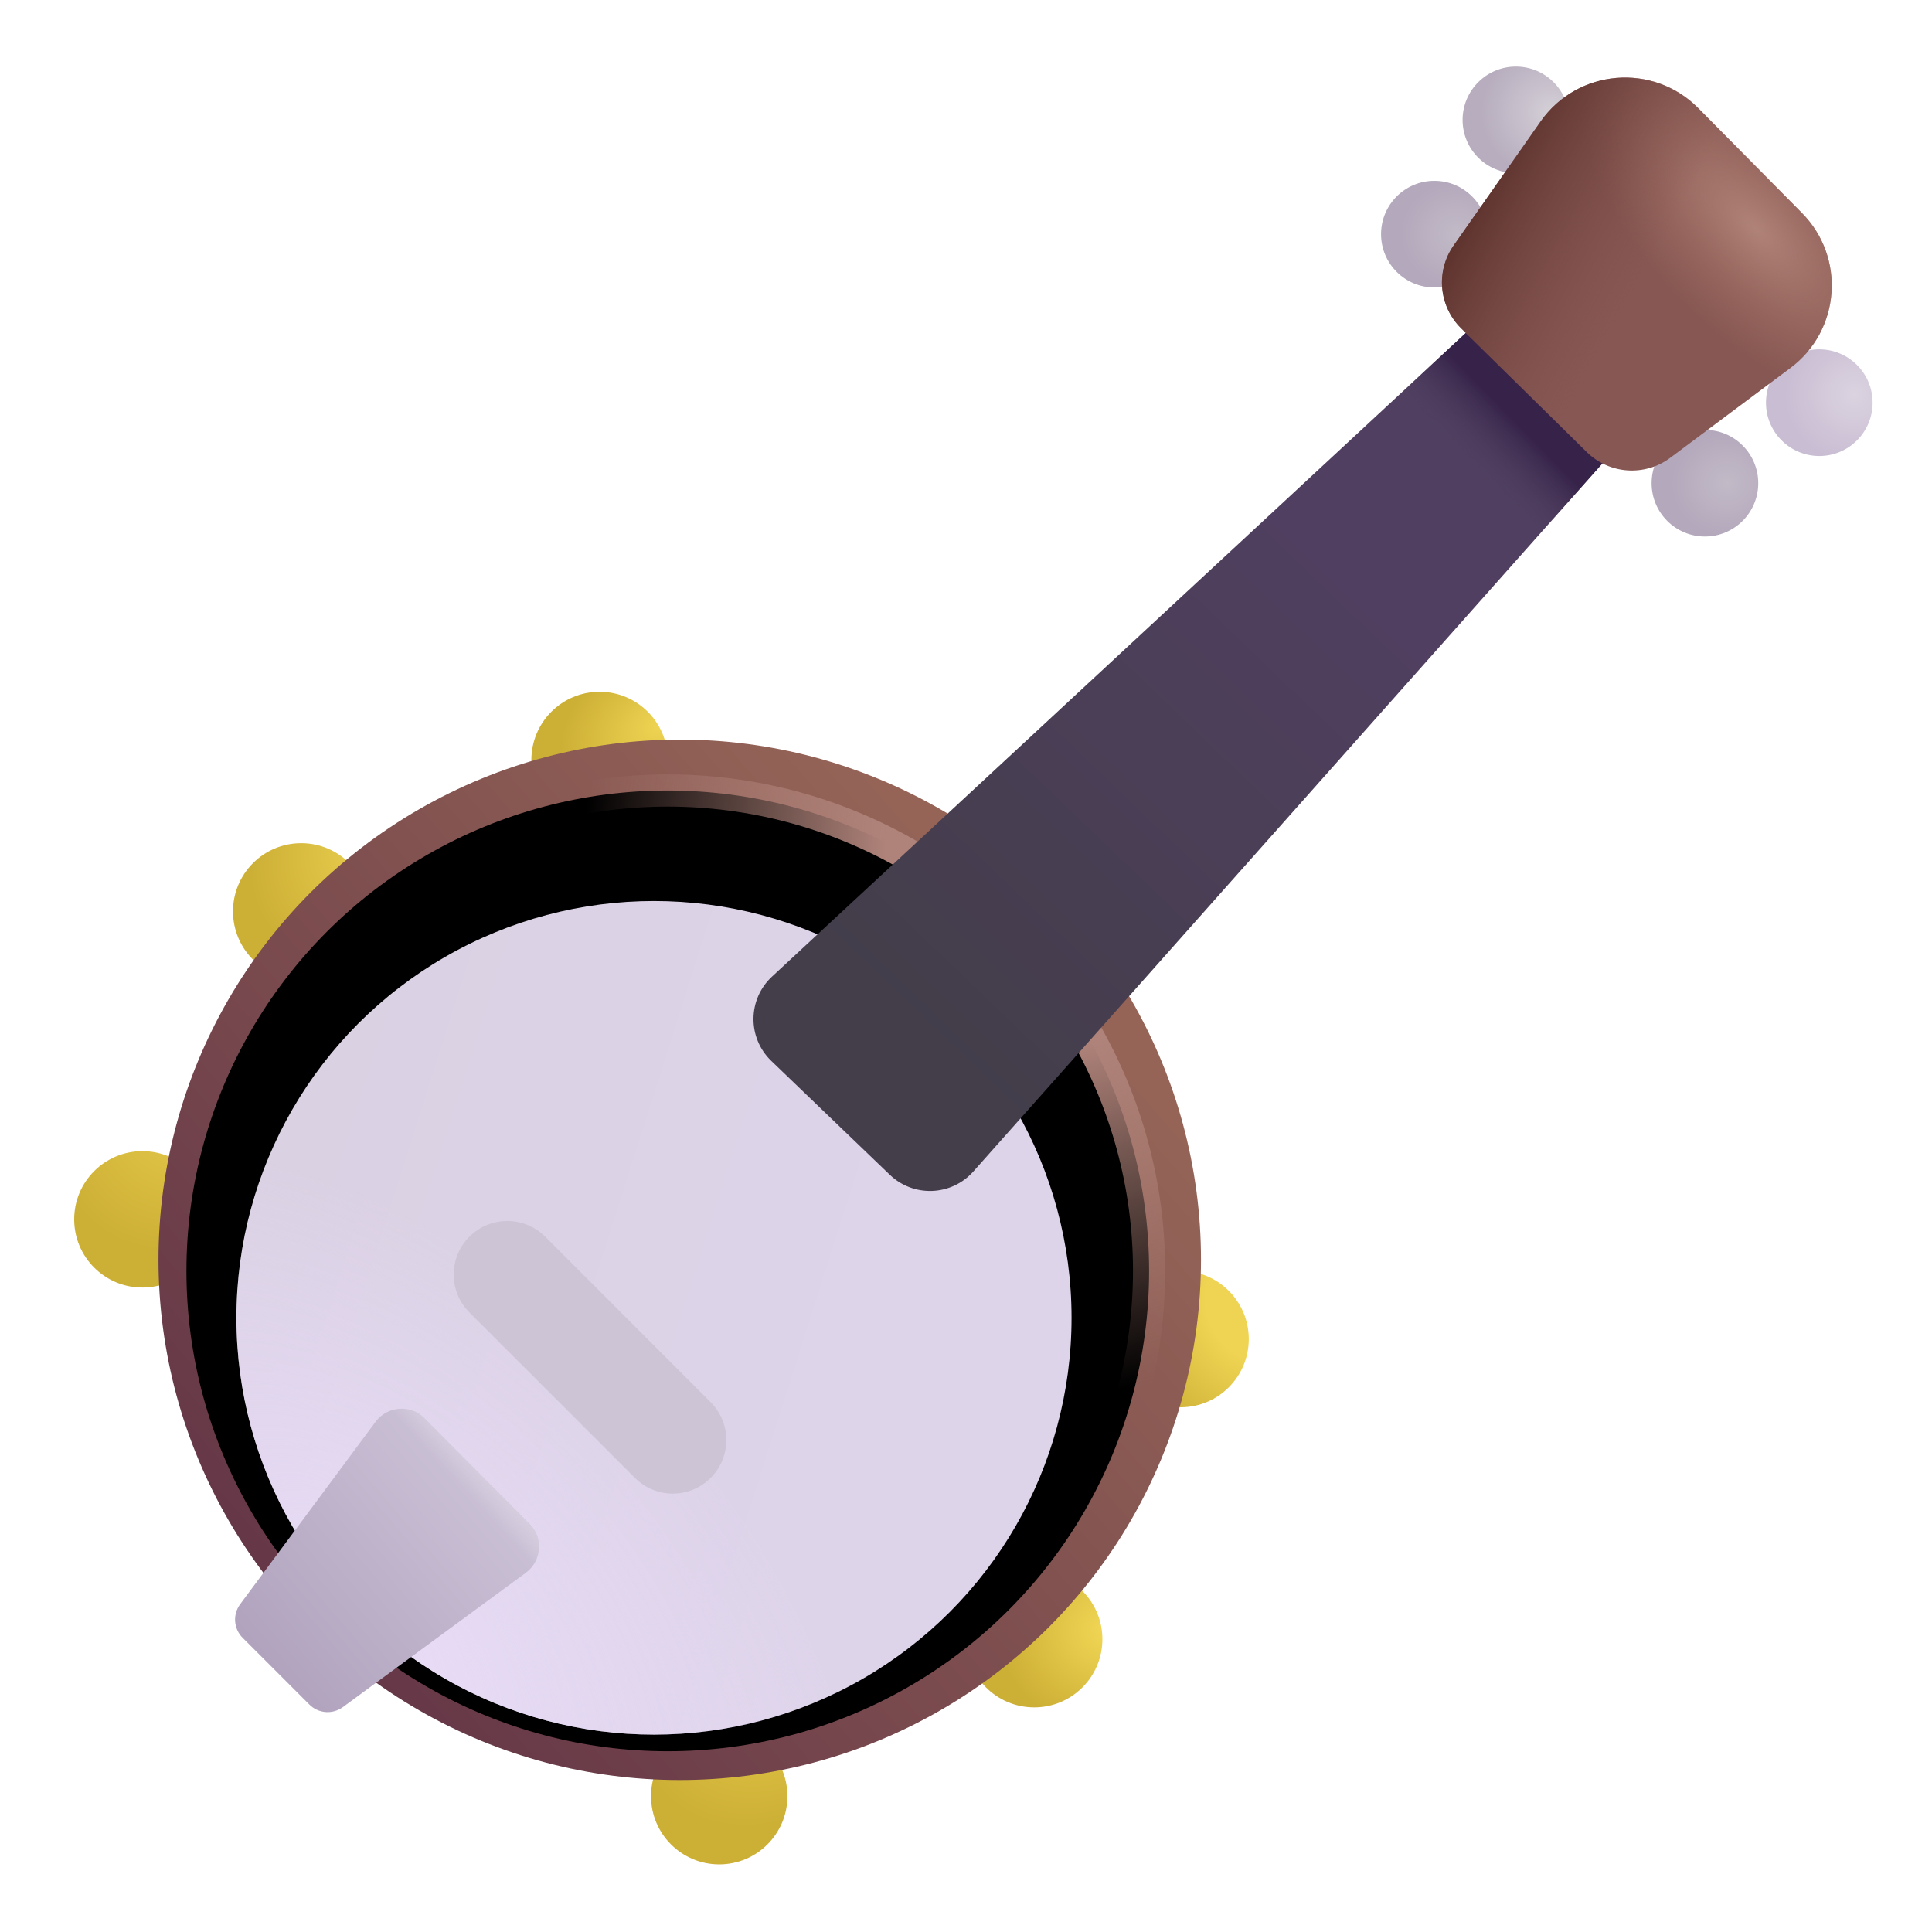 <svg viewBox="1 1 30 30" xmlns="http://www.w3.org/2000/svg">
<circle cx="12.168" cy="28.891" r="1.059" fill="url(#paint0_radial_18_18868)"/>
<circle cx="17.059" cy="26.453" r="1.059" fill="url(#paint1_radial_18_18868)"/>
<circle cx="19.332" cy="21.793" r="1.059" fill="url(#paint2_radial_18_18868)"/>
<circle cx="10.31" cy="12.801" r="1.059" fill="url(#paint3_radial_18_18868)"/>
<circle cx="5.677" cy="15.152" r="1.059" fill="url(#paint4_radial_18_18868)"/>
<circle cx="3.211" cy="19.934" r="1.059" fill="url(#paint5_radial_18_18868)"/>
<g filter="url(#filter0_ii_18_18868)">
<ellipse cx="11.305" cy="20.812" rx="8.094" ry="8.078" fill="url(#paint6_linear_18_18868)"/>
</g>
<g filter="url(#filter1_f_18_18868)">
<ellipse cx="11.369" cy="20.734" rx="7.474" ry="7.459" stroke="url(#paint7_radial_18_18868)" stroke-width="0.5"/>
</g>
<g filter="url(#filter2_diii_18_18868)">
<ellipse cx="11.305" cy="20.813" rx="6.484" ry="6.472" fill="url(#paint8_linear_18_18868)"/>
<ellipse cx="11.305" cy="20.813" rx="6.484" ry="6.472" fill="url(#paint9_radial_18_18868)"/>
</g>
<g filter="url(#filter3_ii_18_18868)">
<path d="M8.689 19.803C9.014 19.478 9.541 19.478 9.866 19.803L12.435 22.373C12.76 22.698 12.76 23.224 12.435 23.549C12.11 23.874 11.584 23.874 11.259 23.549L8.689 20.98C8.364 20.655 8.364 20.128 8.689 19.803Z" fill="#CDC5D6"/>
</g>
<g filter="url(#filter4_i_18_18868)">
<path d="M6.833 23.076C7.016 22.831 7.374 22.805 7.589 23.022L9.224 24.666C9.439 24.883 9.411 25.241 9.165 25.422L6.324 27.508C6.164 27.625 5.944 27.608 5.804 27.468L4.768 26.432C4.627 26.291 4.611 26.07 4.729 25.91L6.833 23.076Z" fill="url(#paint10_linear_18_18868)"/>
<path d="M6.833 23.076C7.016 22.831 7.374 22.805 7.589 23.022L9.224 24.666C9.439 24.883 9.411 25.241 9.165 25.422L6.324 27.508C6.164 27.625 5.944 27.608 5.804 27.468L4.768 26.432C4.627 26.291 4.611 26.07 4.729 25.91L6.833 23.076Z" fill="url(#paint11_linear_18_18868)"/>
</g>
<g filter="url(#filter5_ii_18_18868)">
<path d="M23.852 6.086L25.945 8.125L16.114 19.191C15.774 19.573 15.186 19.596 14.817 19.242L12.976 17.473C12.603 17.114 12.609 16.516 12.988 16.164L23.852 6.086Z" fill="url(#paint12_linear_18_18868)"/>
<path d="M23.852 6.086L25.945 8.125L16.114 19.191C15.774 19.573 15.186 19.596 14.817 19.242L12.976 17.473C12.603 17.114 12.609 16.516 12.988 16.164L23.852 6.086Z" fill="url(#paint13_linear_18_18868)"/>
</g>
<g filter="url(#filter6_i_18_18868)">
<circle cx="23.273" cy="4.636" r="0.828" fill="url(#paint14_radial_18_18868)"/>
</g>
<g filter="url(#filter7_i_18_18868)">
<circle cx="24.539" cy="2.862" r="0.828" fill="url(#paint15_radial_18_18868)"/>
</g>
<g filter="url(#filter8_i_18_18868)">
<circle cx="29.25" cy="7.253" r="0.828" fill="url(#paint16_radial_18_18868)"/>
</g>
<g filter="url(#filter9_i_18_18868)">
<circle cx="27.474" cy="8.503" r="0.828" fill="url(#paint17_radial_18_18868)"/>
</g>
<g filter="url(#filter10_i_18_18868)">
<path d="M24.923 3.186C25.496 2.369 26.669 2.27 27.371 2.979L28.981 4.608C29.664 5.298 29.579 6.433 28.802 7.014L26.938 8.407C26.543 8.703 25.99 8.666 25.638 8.319L23.689 6.399C23.341 6.056 23.291 5.512 23.572 5.112L24.923 3.186Z" fill="#875753"/>
<path d="M24.923 3.186C25.496 2.369 26.669 2.27 27.371 2.979L28.981 4.608C29.664 5.298 29.579 6.433 28.802 7.014L26.938 8.407C26.543 8.703 25.99 8.666 25.638 8.319L23.689 6.399C23.341 6.056 23.291 5.512 23.572 5.112L24.923 3.186Z" fill="url(#paint18_radial_18_18868)"/>
<path d="M24.923 3.186C25.496 2.369 26.669 2.27 27.371 2.979L28.981 4.608C29.664 5.298 29.579 6.433 28.802 7.014L26.938 8.407C26.543 8.703 25.99 8.666 25.638 8.319L23.689 6.399C23.341 6.056 23.291 5.512 23.572 5.112L24.923 3.186Z" fill="url(#paint19_linear_18_18868)"/>
</g>
<defs>
<filter id="filter0_ii_18_18868" x="3.211" y="12.484" width="16.438" height="16.406" filterUnits="userSpaceOnUse" color-interpolation-filters="sRGB">
<feFlood flood-opacity="0" result="BackgroundImageFix"/>
<feBlend mode="normal" in="SourceGraphic" in2="BackgroundImageFix" result="shape"/>
<feColorMatrix in="SourceAlpha" type="matrix" values="0 0 0 0 0 0 0 0 0 0 0 0 0 0 0 0 0 0 127 0" result="hardAlpha"/>
<feOffset dy="-0.25"/>
<feGaussianBlur stdDeviation="0.25"/>
<feComposite in2="hardAlpha" operator="arithmetic" k2="-1" k3="1"/>
<feColorMatrix type="matrix" values="0 0 0 0 0.38 0 0 0 0 0.192 0 0 0 0 0.306 0 0 0 1 0"/>
<feBlend mode="normal" in2="shape" result="effect1_innerShadow_18_18868"/>
<feColorMatrix in="SourceAlpha" type="matrix" values="0 0 0 0 0 0 0 0 0 0 0 0 0 0 0 0 0 0 127 0" result="hardAlpha"/>
<feOffset dx="0.25"/>
<feGaussianBlur stdDeviation="0.25"/>
<feComposite in2="hardAlpha" operator="arithmetic" k2="-1" k3="1"/>
<feColorMatrix type="matrix" values="0 0 0 0 0.451 0 0 0 0 0.337 0 0 0 0 0.322 0 0 0 1 0"/>
<feBlend mode="normal" in2="effect1_innerShadow_18_18868" result="effect2_innerShadow_18_18868"/>
</filter>
<filter id="filter1_f_18_18868" x="3.145" y="12.525" width="16.447" height="16.419" filterUnits="userSpaceOnUse" color-interpolation-filters="sRGB">
<feFlood flood-opacity="0" result="BackgroundImageFix"/>
<feBlend mode="normal" in="SourceGraphic" in2="BackgroundImageFix" result="shape"/>
<feGaussianBlur stdDeviation="0.25" result="effect1_foregroundBlur_18_18868"/>
</filter>
<filter id="filter2_diii_18_18868" x="4.07" y="13.941" width="14.119" height="14.094" filterUnits="userSpaceOnUse" color-interpolation-filters="sRGB">
<feFlood flood-opacity="0" result="BackgroundImageFix"/>
<feColorMatrix in="SourceAlpha" type="matrix" values="0 0 0 0 0 0 0 0 0 0 0 0 0 0 0 0 0 0 127 0" result="hardAlpha"/>
<feOffset dx="-0.25" dy="0.25"/>
<feGaussianBlur stdDeviation="0.25"/>
<feComposite in2="hardAlpha" operator="out"/>
<feColorMatrix type="matrix" values="0 0 0 0 0.373 0 0 0 0 0.2 0 0 0 0 0.263 0 0 0 1 0"/>
<feBlend mode="normal" in2="BackgroundImageFix" result="effect1_dropShadow_18_18868"/>
<feBlend mode="normal" in="SourceGraphic" in2="effect1_dropShadow_18_18868" result="shape"/>
<feColorMatrix in="SourceAlpha" type="matrix" values="0 0 0 0 0 0 0 0 0 0 0 0 0 0 0 0 0 0 127 0" result="hardAlpha"/>
<feOffset dx="0.1" dy="-0.4"/>
<feGaussianBlur stdDeviation="0.4"/>
<feComposite in2="hardAlpha" operator="arithmetic" k2="-1" k3="1"/>
<feColorMatrix type="matrix" values="0 0 0 0 0.725 0 0 0 0 0.6 0 0 0 0 0.827 0 0 0 1 0"/>
<feBlend mode="normal" in2="shape" result="effect2_innerShadow_18_18868"/>
<feColorMatrix in="SourceAlpha" type="matrix" values="0 0 0 0 0 0 0 0 0 0 0 0 0 0 0 0 0 0 127 0" result="hardAlpha"/>
<feOffset dx="-0.4" dy="0.4"/>
<feGaussianBlur stdDeviation="0.4"/>
<feComposite in2="hardAlpha" operator="arithmetic" k2="-1" k3="1"/>
<feColorMatrix type="matrix" values="0 0 0 0 0.957 0 0 0 0 0.937 0 0 0 0 0.976 0 0 0 1 0"/>
<feBlend mode="normal" in2="effect2_innerShadow_18_18868" result="effect3_innerShadow_18_18868"/>
<feColorMatrix in="SourceAlpha" type="matrix" values="0 0 0 0 0 0 0 0 0 0 0 0 0 0 0 0 0 0 127 0" result="hardAlpha"/>
<feOffset dx="0.4" dy="0.4"/>
<feGaussianBlur stdDeviation="0.4"/>
<feComposite in2="hardAlpha" operator="arithmetic" k2="-1" k3="1"/>
<feColorMatrix type="matrix" values="0 0 0 0 0.706 0 0 0 0 0.69 0 0 0 0 0.71 0 0 0 1 0"/>
<feBlend mode="normal" in2="effect3_innerShadow_18_18868" result="effect4_innerShadow_18_18868"/>
</filter>
<filter id="filter3_ii_18_18868" x="7.945" y="19.459" width="4.833" height="4.833" filterUnits="userSpaceOnUse" color-interpolation-filters="sRGB">
<feFlood flood-opacity="0" result="BackgroundImageFix"/>
<feBlend mode="normal" in="SourceGraphic" in2="BackgroundImageFix" result="shape"/>
<feColorMatrix in="SourceAlpha" type="matrix" values="0 0 0 0 0 0 0 0 0 0 0 0 0 0 0 0 0 0 127 0" result="hardAlpha"/>
<feOffset dx="-0.5" dy="0.5"/>
<feGaussianBlur stdDeviation="0.5"/>
<feComposite in2="hardAlpha" operator="arithmetic" k2="-1" k3="1"/>
<feColorMatrix type="matrix" values="0 0 0 0 0.745 0 0 0 0 0.702 0 0 0 0 0.792 0 0 0 1 0"/>
<feBlend mode="normal" in2="shape" result="effect1_innerShadow_18_18868"/>
<feColorMatrix in="SourceAlpha" type="matrix" values="0 0 0 0 0 0 0 0 0 0 0 0 0 0 0 0 0 0 127 0" result="hardAlpha"/>
<feOffset dx="0.1" dy="-0.1"/>
<feGaussianBlur stdDeviation="0.125"/>
<feComposite in2="hardAlpha" operator="arithmetic" k2="-1" k3="1"/>
<feColorMatrix type="matrix" values="0 0 0 0 0.784 0 0 0 0 0.753 0 0 0 0 0.82 0 0 0 1 0"/>
<feBlend mode="normal" in2="effect1_innerShadow_18_18868" result="effect2_innerShadow_18_18868"/>
</filter>
<filter id="filter4_i_18_18868" x="4.65" y="22.874" width="4.719" height="4.711" filterUnits="userSpaceOnUse" color-interpolation-filters="sRGB">
<feFlood flood-opacity="0" result="BackgroundImageFix"/>
<feBlend mode="normal" in="SourceGraphic" in2="BackgroundImageFix" result="shape"/>
<feColorMatrix in="SourceAlpha" type="matrix" values="0 0 0 0 0 0 0 0 0 0 0 0 0 0 0 0 0 0 127 0" result="hardAlpha"/>
<feOffset/>
<feGaussianBlur stdDeviation="0.125"/>
<feComposite in2="hardAlpha" operator="arithmetic" k2="-1" k3="1"/>
<feColorMatrix type="matrix" values="0 0 0 0 0.765 0 0 0 0 0.741 0 0 0 0 0.796 0 0 0 1 0"/>
<feBlend mode="normal" in2="shape" result="effect1_innerShadow_18_18868"/>
</filter>
<filter id="filter5_ii_18_18868" x="12.7" y="5.786" width="13.245" height="14.007" filterUnits="userSpaceOnUse" color-interpolation-filters="sRGB">
<feFlood flood-opacity="0" result="BackgroundImageFix"/>
<feBlend mode="normal" in="SourceGraphic" in2="BackgroundImageFix" result="shape"/>
<feColorMatrix in="SourceAlpha" type="matrix" values="0 0 0 0 0 0 0 0 0 0 0 0 0 0 0 0 0 0 127 0" result="hardAlpha"/>
<feOffset dy="-0.3"/>
<feGaussianBlur stdDeviation="0.15"/>
<feComposite in2="hardAlpha" operator="arithmetic" k2="-1" k3="1"/>
<feColorMatrix type="matrix" values="0 0 0 0 0.224 0 0 0 0 0.141 0 0 0 0 0.267 0 0 0 1 0"/>
<feBlend mode="normal" in2="shape" result="effect1_innerShadow_18_18868"/>
<feColorMatrix in="SourceAlpha" type="matrix" values="0 0 0 0 0 0 0 0 0 0 0 0 0 0 0 0 0 0 127 0" result="hardAlpha"/>
<feOffset dy="0.3"/>
<feGaussianBlur stdDeviation="0.15"/>
<feComposite in2="hardAlpha" operator="arithmetic" k2="-1" k3="1"/>
<feColorMatrix type="matrix" values="0 0 0 0 0.208 0 0 0 0 0.157 0 0 0 0 0.169 0 0 0 1 0"/>
<feBlend mode="normal" in2="effect1_innerShadow_18_18868" result="effect2_innerShadow_18_18868"/>
</filter>
<filter id="filter6_i_18_18868" x="22.445" y="3.808" width="1.656" height="1.656" filterUnits="userSpaceOnUse" color-interpolation-filters="sRGB">
<feFlood flood-opacity="0" result="BackgroundImageFix"/>
<feBlend mode="normal" in="SourceGraphic" in2="BackgroundImageFix" result="shape"/>
<feColorMatrix in="SourceAlpha" type="matrix" values="0 0 0 0 0 0 0 0 0 0 0 0 0 0 0 0 0 0 127 0" result="hardAlpha"/>
<feOffset/>
<feGaussianBlur stdDeviation="0.25"/>
<feComposite in2="hardAlpha" operator="arithmetic" k2="-1" k3="1"/>
<feColorMatrix type="matrix" values="0 0 0 0 0.69 0 0 0 0 0.635 0 0 0 0 0.737 0 0 0 1 0"/>
<feBlend mode="normal" in2="shape" result="effect1_innerShadow_18_18868"/>
</filter>
<filter id="filter7_i_18_18868" x="23.711" y="2.034" width="1.656" height="1.656" filterUnits="userSpaceOnUse" color-interpolation-filters="sRGB">
<feFlood flood-opacity="0" result="BackgroundImageFix"/>
<feBlend mode="normal" in="SourceGraphic" in2="BackgroundImageFix" result="shape"/>
<feColorMatrix in="SourceAlpha" type="matrix" values="0 0 0 0 0 0 0 0 0 0 0 0 0 0 0 0 0 0 127 0" result="hardAlpha"/>
<feOffset/>
<feGaussianBlur stdDeviation="0.25"/>
<feComposite in2="hardAlpha" operator="arithmetic" k2="-1" k3="1"/>
<feColorMatrix type="matrix" values="0 0 0 0 0.729 0 0 0 0 0.678 0 0 0 0 0.773 0 0 0 1 0"/>
<feBlend mode="normal" in2="shape" result="effect1_innerShadow_18_18868"/>
</filter>
<filter id="filter8_i_18_18868" x="28.422" y="6.425" width="1.656" height="1.656" filterUnits="userSpaceOnUse" color-interpolation-filters="sRGB">
<feFlood flood-opacity="0" result="BackgroundImageFix"/>
<feBlend mode="normal" in="SourceGraphic" in2="BackgroundImageFix" result="shape"/>
<feColorMatrix in="SourceAlpha" type="matrix" values="0 0 0 0 0 0 0 0 0 0 0 0 0 0 0 0 0 0 127 0" result="hardAlpha"/>
<feOffset/>
<feGaussianBlur stdDeviation="0.25"/>
<feComposite in2="hardAlpha" operator="arithmetic" k2="-1" k3="1"/>
<feColorMatrix type="matrix" values="0 0 0 0 0.729 0 0 0 0 0.678 0 0 0 0 0.773 0 0 0 1 0"/>
<feBlend mode="normal" in2="shape" result="effect1_innerShadow_18_18868"/>
</filter>
<filter id="filter9_i_18_18868" x="26.645" y="7.675" width="1.656" height="1.656" filterUnits="userSpaceOnUse" color-interpolation-filters="sRGB">
<feFlood flood-opacity="0" result="BackgroundImageFix"/>
<feBlend mode="normal" in="SourceGraphic" in2="BackgroundImageFix" result="shape"/>
<feColorMatrix in="SourceAlpha" type="matrix" values="0 0 0 0 0 0 0 0 0 0 0 0 0 0 0 0 0 0 127 0" result="hardAlpha"/>
<feOffset/>
<feGaussianBlur stdDeviation="0.25"/>
<feComposite in2="hardAlpha" operator="arithmetic" k2="-1" k3="1"/>
<feColorMatrix type="matrix" values="0 0 0 0 0.69 0 0 0 0 0.635 0 0 0 0 0.737 0 0 0 1 0"/>
<feBlend mode="normal" in2="shape" result="effect1_innerShadow_18_18868"/>
</filter>
<filter id="filter10_i_18_18868" x="23.39" y="2.204" width="6.053" height="6.402" filterUnits="userSpaceOnUse" color-interpolation-filters="sRGB">
<feFlood flood-opacity="0" result="BackgroundImageFix"/>
<feBlend mode="normal" in="SourceGraphic" in2="BackgroundImageFix" result="shape"/>
<feColorMatrix in="SourceAlpha" type="matrix" values="0 0 0 0 0 0 0 0 0 0 0 0 0 0 0 0 0 0 127 0" result="hardAlpha"/>
<feOffset dy="-0.3"/>
<feGaussianBlur stdDeviation="0.375"/>
<feComposite in2="hardAlpha" operator="arithmetic" k2="-1" k3="1"/>
<feColorMatrix type="matrix" values="0 0 0 0 0.482 0 0 0 0 0.286 0 0 0 0 0.286 0 0 0 1 0"/>
<feBlend mode="normal" in2="shape" result="effect1_innerShadow_18_18868"/>
</filter>
<radialGradient id="paint0_radial_18_18868" cx="0" cy="0" r="1" gradientUnits="userSpaceOnUse" gradientTransform="translate(13.227 26.426) rotate(119.595) scale(3.136 2.271)">
<stop stop-color="#EFD453"/>
<stop offset="1" stop-color="#CCAF35"/>
</radialGradient>
<radialGradient id="paint1_radial_18_18868" cx="0" cy="0" r="1" gradientUnits="userSpaceOnUse" gradientTransform="translate(18.289 26.281) rotate(165.855) scale(1.774 1.531)">
<stop offset="0.125" stop-color="#EFD453"/>
<stop offset="1" stop-color="#CCAF35"/>
</radialGradient>
<radialGradient id="paint2_radial_18_18868" cx="0" cy="0" r="1" gradientUnits="userSpaceOnUse" gradientTransform="translate(20.633 21.219) rotate(150.068) scale(2.38 2.536)">
<stop offset="0.376" stop-color="#EFD453"/>
<stop offset="1" stop-color="#CCAF35"/>
</radialGradient>
<radialGradient id="paint3_radial_18_18868" cx="0" cy="0" r="1" gradientUnits="userSpaceOnUse" gradientTransform="translate(11.258 12.266) rotate(150.998) scale(1.644 1.19)">
<stop stop-color="#EFD453"/>
<stop offset="1" stop-color="#CCAF35"/>
</radialGradient>
<radialGradient id="paint4_radial_18_18868" cx="0" cy="0" r="1" gradientUnits="userSpaceOnUse" gradientTransform="translate(7.07 13.906) rotate(141.311) scale(2.412 1.747)">
<stop stop-color="#EFD453"/>
<stop offset="1" stop-color="#CCAF35"/>
</radialGradient>
<radialGradient id="paint5_radial_18_18868" cx="0" cy="0" r="1" gradientUnits="userSpaceOnUse" gradientTransform="translate(4.27 17.469) rotate(119.595) scale(3.136 2.271)">
<stop stop-color="#EFD453"/>
<stop offset="1" stop-color="#CCAF35"/>
</radialGradient>
<linearGradient id="paint6_linear_18_18868" x1="18.227" y1="14.938" x2="5.195" y2="26.312" gradientUnits="userSpaceOnUse">
<stop offset="0.106" stop-color="#956457"/>
<stop offset="1" stop-color="#653747"/>
</linearGradient>
<radialGradient id="paint7_radial_18_18868" cx="0" cy="0" r="1" gradientUnits="userSpaceOnUse" gradientTransform="translate(17.359 14.186) rotate(88.202) scale(8.49 7.303)">
<stop offset="0.358" stop-color="#AF837A"/>
<stop offset="1" stop-color="#AF837A" stop-opacity="0"/>
</radialGradient>
<linearGradient id="paint8_linear_18_18868" x1="14.883" y1="22.75" x2="5.258" y2="19.688" gradientUnits="userSpaceOnUse">
<stop stop-color="#DED4EA"/>
<stop offset="1" stop-color="#DAD1E3"/>
</linearGradient>
<radialGradient id="paint9_radial_18_18868" cx="0" cy="0" r="1" gradientUnits="userSpaceOnUse" gradientTransform="translate(6.82 26.031) rotate(-43.935) scale(5.945 9.452)">
<stop stop-color="#E9DCF8"/>
<stop offset="1" stop-color="#E9DCF8" stop-opacity="0"/>
</radialGradient>
<linearGradient id="paint10_linear_18_18868" x1="8.543" y1="23.929" x2="5.156" y2="26.821" gradientUnits="userSpaceOnUse">
<stop stop-color="#CBC1D6"/>
<stop offset="1" stop-color="#B1A3BE"/>
</linearGradient>
<linearGradient id="paint11_linear_18_18868" x1="8.508" y1="23.891" x2="8.227" y2="24.148" gradientUnits="userSpaceOnUse">
<stop stop-color="#D6CEDF"/>
<stop offset="1" stop-color="#D6CEDF" stop-opacity="0"/>
</linearGradient>
<linearGradient id="paint12_linear_18_18868" x1="15.617" y1="17.354" x2="22.334" y2="10.349" gradientUnits="userSpaceOnUse">
<stop stop-color="#433E4A"/>
<stop offset="1" stop-color="#503F60"/>
</linearGradient>
<linearGradient id="paint13_linear_18_18868" x1="24.788" y1="7.499" x2="23.915" y2="8.355" gradientUnits="userSpaceOnUse">
<stop offset="0.179" stop-color="#37234A"/>
<stop offset="1" stop-color="#504060" stop-opacity="0"/>
</linearGradient>
<radialGradient id="paint14_radial_18_18868" cx="0" cy="0" r="1" gradientUnits="userSpaceOnUse" gradientTransform="translate(23.617 4.636) rotate(180) scale(0.875 0.828)">
<stop stop-color="#C2BAC7"/>
<stop offset="1" stop-color="#B4A8BC"/>
</radialGradient>
<radialGradient id="paint15_radial_18_18868" cx="0" cy="0" r="1" gradientUnits="userSpaceOnUse" gradientTransform="translate(25.086 2.734) rotate(173.239) scale(1.086 1.028)">
<stop stop-color="#D4CFD7"/>
<stop offset="1" stop-color="#B7ADBE"/>
</radialGradient>
<radialGradient id="paint16_radial_18_18868" cx="0" cy="0" r="1" gradientUnits="userSpaceOnUse" gradientTransform="translate(29.797 7.125) rotate(173.239) scale(1.086 1.028)">
<stop stop-color="#DBD3E0"/>
<stop offset="1" stop-color="#C9BDD3"/>
</radialGradient>
<radialGradient id="paint17_radial_18_18868" cx="0" cy="0" r="1" gradientUnits="userSpaceOnUse" gradientTransform="translate(27.817 8.503) rotate(180) scale(0.875 0.828)">
<stop stop-color="#C2BAC7"/>
<stop offset="1" stop-color="#B4A8BC"/>
</radialGradient>
<radialGradient id="paint18_radial_18_18868" cx="0" cy="0" r="1" gradientUnits="userSpaceOnUse" gradientTransform="translate(28.269 4.858) rotate(135.461) scale(1.625 3.478)">
<stop stop-color="#B08378"/>
<stop offset="1" stop-color="#A37062" stop-opacity="0"/>
</radialGradient>
<linearGradient id="paint19_linear_18_18868" x1="23.39" y1="3.816" x2="26.553" y2="5.553" gradientUnits="userSpaceOnUse">
<stop offset="0.133" stop-color="#562C26"/>
<stop offset="1" stop-color="#7D4E49" stop-opacity="0"/>
</linearGradient>
</defs>
</svg>

